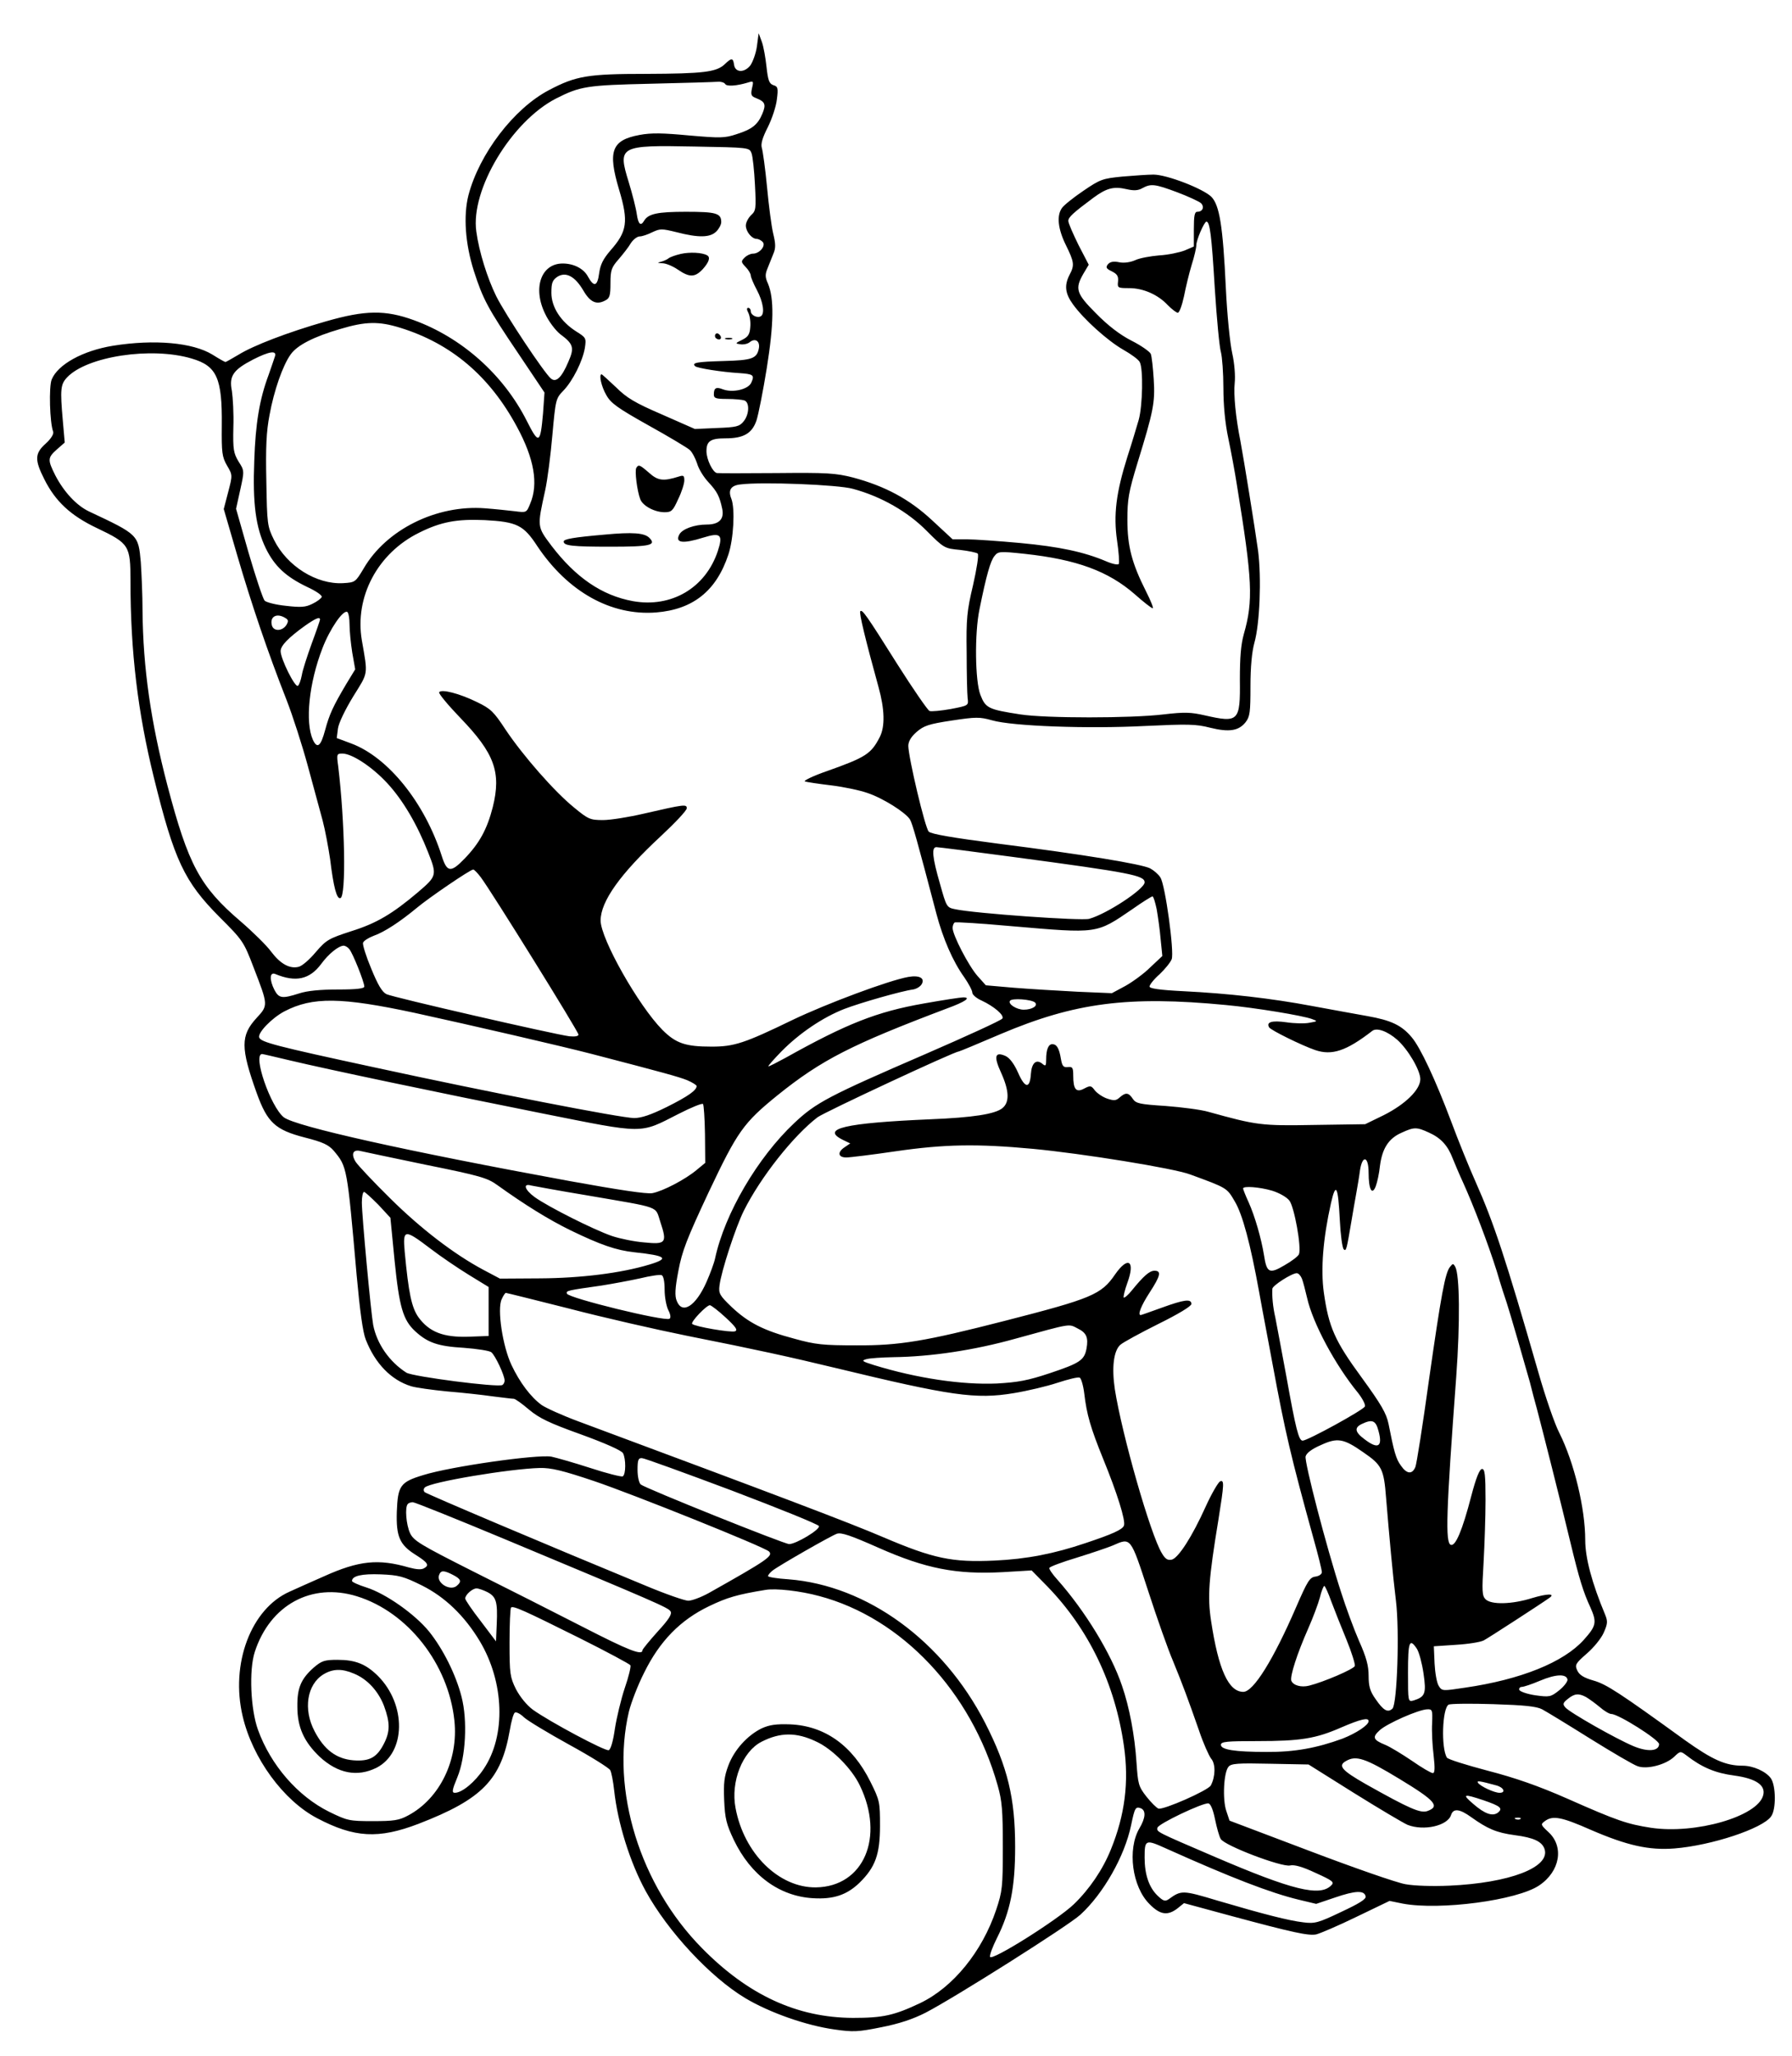 <?xml version="1.0" standalone="no"?>
<!DOCTYPE svg PUBLIC "-//W3C//DTD SVG 20010904//EN"
 "http://www.w3.org/TR/2001/REC-SVG-20010904/DTD/svg10.dtd">
<svg version="1.0" xmlns="http://www.w3.org/2000/svg"
 width="728pt" height="835pt" viewBox="0 0 728 835"
 preserveAspectRatio="xMidYMid meet">

<g transform="translate(0,835) scale(0.1,-0.1)"
fill="#000000" stroke="none">
<path d="M3075 8162 c-4 -29 -17 -64 -27 -78 -25 -31 -62 -29 -66 4 -4 27 -10
28 -38 1 -34 -32 -87 -38 -319 -39 -237 0 -285 -8 -395 -66 -143 -75 -283
-259 -327 -427 -21 -83 -13 -197 22 -307 37 -115 56 -151 181 -336 l106 -158
-6 -85 c-11 -124 -17 -127 -66 -30 -95 188 -264 338 -459 409 -116 42 -197 41
-357 -5 -154 -44 -295 -98 -356 -136 -27 -16 -50 -29 -52 -29 -3 0 -26 13 -53
30 -80 49 -236 63 -404 36 -123 -20 -224 -76 -249 -137 -12 -29 -8 -176 6
-212 3 -9 -8 -28 -30 -48 -45 -40 -46 -66 -6 -145 45 -90 107 -148 215 -199
130 -62 135 -70 135 -214 0 -288 30 -535 95 -798 83 -337 124 -423 266 -566
95 -95 99 -100 139 -205 60 -155 60 -154 12 -206 -65 -71 -65 -121 1 -305 43
-119 75 -149 195 -180 75 -19 97 -30 118 -54 54 -65 54 -63 93 -507 13 -142
25 -231 37 -260 38 -97 103 -164 184 -189 19 -6 85 -15 145 -21 61 -5 144 -14
185 -20 41 -5 80 -10 87 -10 6 0 34 -20 62 -44 42 -35 81 -54 212 -101 99 -36
164 -65 170 -76 12 -23 12 -86 -1 -94 -5 -3 -65 12 -132 34 -68 22 -139 42
-158 46 -57 10 -410 -40 -521 -75 -93 -28 -103 -43 -107 -149 -3 -100 11 -134
77 -175 49 -31 56 -42 34 -54 -11 -7 -32 -5 -62 3 -124 36 -203 28 -345 -36
-50 -22 -113 -50 -139 -62 -157 -69 -242 -293 -191 -507 40 -170 165 -341 302
-413 152 -80 250 -85 412 -23 259 100 336 179 371 380 6 36 15 69 21 72 5 3
22 -5 36 -19 15 -14 98 -64 185 -112 86 -47 161 -94 166 -103 5 -9 12 -46 16
-82 14 -131 64 -292 128 -409 90 -164 263 -350 405 -435 99 -59 247 -111 362
-127 76 -11 96 -10 190 9 72 14 129 33 180 59 118 61 580 353 629 398 94 86
180 238 206 363 15 72 18 77 40 69 21 -9 19 -39 -6 -81 -50 -85 -30 -238 41
-308 43 -44 74 -48 114 -17 l26 21 188 -51 c256 -69 317 -82 349 -76 16 4 89
35 163 71 l135 65 54 -11 c150 -28 464 13 554 74 85 57 102 158 37 217 -31 29
-32 31 -14 44 32 24 68 17 188 -36 146 -63 235 -83 338 -75 151 12 359 81 393
130 21 28 20 125 -1 155 -20 28 -72 51 -114 51 -70 0 -123 24 -234 103 -268
194 -320 228 -373 243 -39 11 -57 23 -65 40 -11 23 -8 29 38 69 28 24 59 62
69 85 16 36 17 46 6 73 -54 129 -81 231 -81 303 0 129 -45 315 -105 435 -19
36 -57 147 -85 245 -134 466 -182 610 -255 774 -26 58 -71 169 -100 247 -64
170 -125 300 -160 341 -41 49 -84 69 -180 86 -49 9 -151 27 -225 41 -165 31
-340 51 -522 60 -99 5 -138 11 -138 19 0 7 18 30 41 50 22 21 44 48 49 61 11
29 -26 302 -46 332 -8 13 -27 29 -42 37 -34 17 -268 56 -616 100 -185 24 -273
39 -283 49 -15 15 -82 299 -83 348 0 18 11 37 34 57 29 25 49 32 142 46 99 15
114 15 164 1 83 -24 390 -35 622 -23 173 8 206 8 264 -7 77 -19 116 -13 144
22 18 23 20 41 20 147 0 79 6 140 16 176 22 78 29 262 15 373 -13 94 -57 366
-72 447 -19 95 -28 187 -23 235 3 29 -1 80 -10 120 -9 39 -21 158 -26 265 -12
255 -26 337 -59 371 -34 33 -181 90 -235 90 -22 0 -79 -4 -126 -8 -81 -8 -90
-11 -159 -58 -40 -27 -80 -59 -87 -70 -22 -31 -16 -85 16 -150 34 -69 36 -82
15 -121 -22 -43 -18 -76 14 -120 44 -61 141 -148 204 -184 32 -18 62 -40 67
-50 15 -27 12 -177 -4 -235 -8 -27 -28 -95 -46 -150 -46 -146 -57 -236 -42
-340 7 -47 10 -90 7 -95 -3 -5 -27 0 -52 11 -90 38 -189 59 -348 74 -88 8
-186 15 -218 15 l-57 0 -82 76 c-93 87 -192 140 -323 175 -71 18 -105 20 -310
18 -126 -1 -236 -1 -242 0 -17 2 -43 55 -43 89 0 41 17 52 77 52 74 0 108 20
126 72 8 24 27 120 42 213 29 181 30 283 5 343 -12 26 -12 38 -2 62 7 17 17
43 24 60 10 23 9 41 -1 82 -7 29 -18 114 -25 189 -7 74 -17 145 -21 158 -5 16
2 41 24 84 17 34 34 85 37 113 6 46 4 53 -14 58 -17 6 -22 19 -28 74 -4 37
-12 83 -19 102 l-13 35 -7 -53z m-129 -153 c6 -11 47 -8 93 6 22 7 23 6 16
-23 -6 -28 -3 -33 18 -41 35 -14 40 -25 24 -63 -19 -45 -42 -63 -105 -83 -48
-16 -66 -16 -193 -5 -107 10 -153 11 -201 2 -113 -21 -130 -65 -83 -222 39
-130 33 -170 -35 -247 -30 -35 -41 -57 -46 -93 -7 -53 -21 -57 -45 -14 -17 33
-58 54 -103 54 -88 0 -123 -100 -71 -205 14 -30 42 -67 61 -82 54 -40 58 -55
33 -112 -27 -64 -50 -86 -71 -68 -26 21 -184 258 -222 334 -36 73 -70 181 -81
263 -24 170 143 447 324 540 99 50 125 54 386 60 138 3 260 7 272 8 12 1 25
-3 29 -9z m107 -281 c5 -13 11 -70 14 -128 5 -98 4 -106 -16 -124 -11 -11 -21
-29 -21 -42 0 -24 24 -54 44 -54 6 0 17 -5 24 -12 15 -15 -12 -48 -39 -48 -10
0 -25 -7 -34 -16 -15 -15 -15 -18 4 -38 12 -12 21 -28 21 -35 0 -6 11 -33 25
-59 25 -47 33 -96 16 -106 -14 -9 -41 4 -41 20 0 8 -5 14 -10 14 -7 0 -7 -7 0
-20 6 -12 10 -37 8 -58 -2 -30 -9 -40 -33 -52 -29 -14 -29 -15 -7 -18 13 -2
30 2 37 8 23 19 43 5 38 -24 -8 -42 -27 -49 -144 -52 -108 -3 -130 -7 -115
-21 8 -8 110 -24 179 -28 58 -4 63 -8 49 -39 -12 -27 -75 -42 -115 -27 -28 11
-37 6 -37 -21 0 -15 8 -18 54 -18 30 0 61 -3 70 -6 22 -8 20 -57 -3 -85 -17
-21 -29 -24 -109 -27 l-89 -4 -134 59 c-109 47 -143 67 -187 111 -30 28 -56
52 -58 52 -12 0 -1 -50 19 -84 18 -33 46 -53 171 -123 83 -46 158 -91 168
-100 10 -9 23 -34 30 -55 6 -22 27 -56 46 -76 36 -39 45 -57 56 -108 9 -42
-13 -64 -63 -64 -50 0 -99 -18 -111 -40 -19 -35 14 -39 97 -13 71 22 81 12 59
-55 -50 -150 -189 -231 -345 -203 -126 23 -232 96 -330 224 -60 80 -59 76 -26
227 9 41 22 142 29 223 13 144 14 149 44 180 39 40 79 121 88 174 6 40 5 42
-35 67 -63 40 -101 99 -101 157 0 40 4 51 24 65 35 22 72 2 106 -56 28 -48 54
-59 89 -40 18 9 21 20 21 70 0 53 4 64 33 97 18 21 41 50 50 66 10 15 26 27
36 27 10 0 33 8 51 17 32 15 38 15 99 0 89 -23 136 -22 161 3 11 11 20 28 20
38 0 36 -20 42 -143 42 -116 0 -153 -8 -170 -36 -14 -24 -24 -15 -30 26 -3 23
-18 82 -33 131 -45 146 -38 150 266 144 224 -4 224 -4 233 -27z m1730 -159
c45 -17 88 -37 96 -44 15 -15 7 -35 -15 -35 -11 0 -14 -16 -14 -71 l0 -70 -37
-16 c-21 -8 -67 -18 -103 -20 -36 -3 -80 -11 -97 -19 -20 -9 -46 -13 -66 -9
-23 5 -37 2 -46 -8 -10 -13 -7 -18 16 -29 22 -11 27 -20 25 -41 -3 -26 -1 -27
45 -27 58 0 118 -27 157 -69 17 -17 35 -31 41 -31 6 0 17 30 25 67 7 36 21 94
31 127 11 34 19 70 19 80 0 22 32 95 41 96 14 0 21 -53 34 -270 8 -124 19
-241 25 -260 5 -19 10 -84 10 -145 0 -70 7 -144 20 -205 11 -52 27 -138 35
-190 63 -386 67 -469 28 -605 -12 -43 -16 -95 -16 -185 2 -170 -5 -176 -142
-145 -57 13 -82 14 -168 4 -132 -16 -479 -16 -582 0 -129 20 -141 25 -162 79
-22 56 -24 251 -4 347 28 139 45 198 61 217 15 19 20 20 123 9 211 -23 339
-70 447 -164 36 -32 68 -57 73 -57 4 0 -8 31 -27 68 -58 115 -76 184 -76 291
0 84 5 113 41 231 65 211 72 245 66 340 -3 47 -8 93 -12 103 -4 9 -39 34 -79
54 -47 24 -96 62 -143 110 -81 81 -87 100 -52 161 l22 37 -42 81 c-22 45 -41
88 -41 97 0 15 20 33 102 94 53 39 82 47 134 35 30 -7 48 -6 65 4 35 19 51 17
142 -17z m-3157 -550 c207 -64 363 -196 474 -402 70 -129 88 -232 54 -312 -15
-37 -15 -37 -62 -31 -26 3 -81 9 -122 12 -196 15 -401 -86 -493 -245 -33 -55
-34 -56 -83 -59 -108 -6 -228 69 -281 176 -27 55 -28 63 -31 238 -3 137 0 202
13 269 18 99 54 202 86 246 26 37 94 72 201 103 103 31 157 32 244 5z m-847
-125 c102 -30 124 -79 122 -272 -1 -110 1 -127 21 -162 23 -39 23 -39 5 -108
l-18 -69 55 -189 c58 -198 123 -390 200 -586 25 -64 64 -185 87 -270 23 -84
50 -184 60 -221 10 -38 23 -108 30 -155 14 -115 27 -164 42 -159 24 8 18 311
-9 535 -7 50 -6 52 17 52 39 0 121 -54 182 -120 64 -69 122 -168 167 -283 36
-91 34 -95 -42 -160 -104 -88 -168 -126 -270 -158 -92 -30 -102 -35 -145 -85
-25 -30 -56 -57 -70 -60 -36 -9 -74 12 -111 61 -18 25 -74 80 -125 124 -165
141 -212 229 -297 552 -67 256 -99 476 -101 709 0 63 -4 152 -7 197 -10 112
-10 112 -210 206 -51 24 -102 79 -137 146 -32 64 -32 72 6 106 l32 28 -8 91
c-11 125 -9 145 17 173 80 86 343 126 507 77z m338 9 c-3 -10 -15 -44 -26 -76
-37 -99 -53 -197 -58 -347 -7 -176 6 -272 47 -357 36 -73 82 -115 167 -156 35
-16 62 -34 60 -41 -2 -6 -19 -19 -38 -28 -28 -14 -47 -15 -108 -8 -40 4 -79
14 -86 21 -7 8 -36 95 -65 194 l-51 179 17 77 c17 77 17 78 -7 115 -20 34 -23
48 -21 138 2 56 -2 122 -6 149 -12 60 5 85 86 127 67 34 97 38 89 13z m2348
-538 c115 -31 223 -93 300 -171 70 -70 72 -71 135 -77 35 -4 68 -11 72 -15 5
-5 -4 -62 -19 -128 -25 -105 -28 -137 -26 -274 0 -85 2 -168 4 -185 4 -30 4
-30 -68 -44 -40 -7 -79 -11 -87 -8 -7 3 -66 88 -130 189 -127 202 -143 224
-151 216 -6 -5 21 -116 74 -308 25 -90 27 -160 5 -203 -35 -68 -56 -82 -214
-138 -58 -20 -98 -40 -90 -42 8 -3 56 -10 106 -16 50 -6 117 -20 148 -31 63
-21 155 -79 173 -108 10 -18 28 -81 107 -382 27 -102 67 -194 113 -258 18 -26
33 -54 33 -63 0 -8 17 -23 38 -32 51 -24 93 -60 84 -73 -4 -7 -144 -71 -312
-144 -393 -170 -445 -197 -533 -280 -149 -140 -283 -368 -322 -550 -4 -19 -20
-62 -35 -96 -44 -99 -99 -133 -121 -76 -8 20 -7 50 7 122 15 80 34 129 123
319 117 247 141 281 279 393 180 145 303 207 689 353 74 27 100 45 66 45 -10
0 -83 -11 -161 -25 -189 -33 -313 -82 -560 -220 -35 -19 -66 -35 -70 -35 -4 0
20 27 53 61 73 74 168 138 255 172 65 25 233 73 279 79 13 2 29 11 35 21 15
25 -9 38 -54 30 -79 -14 -331 -108 -469 -174 -196 -95 -238 -109 -330 -109
-106 0 -145 13 -200 68 -97 98 -251 370 -251 444 0 78 80 190 245 343 58 54
105 104 105 113 0 17 -10 16 -175 -22 -60 -14 -135 -26 -165 -26 -52 0 -60 3
-118 51 -79 64 -207 210 -278 316 -48 73 -60 85 -116 112 -71 35 -145 54 -154
40 -3 -5 36 -52 86 -104 139 -144 167 -221 132 -362 -23 -90 -54 -147 -115
-210 -55 -57 -71 -56 -92 10 -69 217 -218 402 -368 458 l-59 22 5 39 c3 22 29
76 62 130 62 100 60 84 35 228 -30 176 64 354 233 437 88 44 153 56 266 51
131 -7 158 -20 214 -106 124 -185 299 -283 482 -269 150 12 245 87 294 235 21
63 28 186 12 227 -14 35 -2 54 38 58 87 11 397 -1 456 -18z m-2045 -551 c0
-25 5 -76 11 -114 l12 -68 -36 -59 c-54 -91 -69 -124 -86 -187 -18 -67 -32
-78 -50 -40 -32 72 -16 230 39 372 30 78 84 157 101 147 5 -4 9 -26 9 -51z
m-260 26 c12 -7 12 -13 4 -27 -16 -26 -51 -28 -59 -4 -11 37 19 54 55 31z
m140 -6 c0 -3 -15 -47 -34 -98 -18 -50 -37 -108 -40 -128 -4 -21 -11 -40 -16
-43 -12 -7 -70 110 -70 141 0 22 31 54 99 103 43 30 61 38 61 25z m2817 -964
c479 -64 533 -75 533 -103 0 -27 -153 -128 -225 -148 -29 -9 -468 22 -545 39
-34 7 -35 9 -61 102 -32 110 -35 150 -15 150 8 0 149 -18 313 -40z m-2164 -82
c43 -57 397 -627 397 -639 0 -7 -14 -9 -37 -7 -62 8 -716 158 -743 171 -18 9
-35 38 -62 104 -21 50 -36 98 -33 105 3 8 22 20 43 28 43 15 106 56 176 114
49 41 215 154 228 155 4 1 18 -14 31 -31z m2746 -130 c5 -29 13 -84 16 -121
l7 -69 -49 -46 c-26 -26 -73 -60 -102 -76 l-54 -29 -141 6 c-78 4 -193 11
-256 16 l-115 10 -34 38 c-36 41 -101 166 -101 195 0 9 4 19 8 22 5 3 110 -4
233 -15 351 -30 341 -32 489 69 41 29 78 52 82 52 4 0 11 -24 17 -52z m-3280
-162 c14 -16 61 -134 61 -152 0 -8 -30 -12 -107 -12 -71 0 -125 -5 -158 -16
-69 -22 -82 -20 -100 14 -21 41 -20 74 3 65 84 -35 140 -22 187 41 30 41 70
73 91 74 6 0 17 -6 23 -14z m2786 -217 c13 -13 -12 -29 -46 -29 -29 0 -65 23
-56 36 7 12 88 6 102 -7z m-2520 -42 c233 -51 597 -135 720 -167 296 -77 350
-92 386 -106 21 -9 39 -20 39 -24 0 -17 -33 -41 -121 -85 -65 -32 -103 -45
-133 -45 -51 0 -582 103 -1056 206 -399 86 -460 102 -467 121 -7 19 51 79 102
106 115 60 231 58 530 -6z m3295 32 c119 -11 313 -43 350 -57 24 -9 23 -9 -10
-15 -19 -4 -62 -3 -95 2 -58 8 -82 1 -69 -21 8 -12 132 -73 187 -92 68 -23
126 -4 232 78 18 14 61 -1 101 -36 44 -39 94 -124 94 -160 0 -43 -61 -102
-148 -146 l-76 -37 -207 -3 c-216 -4 -234 -1 -429 53 -30 9 -109 19 -174 24
-107 7 -121 10 -134 29 -17 26 -29 27 -53 6 -15 -14 -24 -14 -51 -5 -18 6 -40
21 -50 33 -15 20 -18 21 -43 8 -33 -18 -45 -4 -45 52 0 33 -3 37 -22 35 -18
-2 -23 4 -28 33 -7 43 -17 60 -35 60 -16 0 -25 -22 -25 -62 0 -26 -2 -29 -15
-18 -25 21 -44 4 -47 -41 -4 -61 -24 -59 -52 5 -16 36 -34 60 -51 68 -43 19
-49 -1 -18 -68 33 -73 35 -120 5 -144 -30 -24 -120 -38 -292 -45 -348 -15
-449 -38 -355 -84 l29 -14 -22 -15 c-31 -20 -28 -42 6 -42 15 0 105 11 200 25
200 29 331 31 558 10 201 -19 573 -79 639 -104 150 -55 149 -54 181 -109 32
-53 64 -174 99 -367 9 -49 20 -110 25 -135 5 -25 18 -97 30 -160 51 -276 74
-374 166 -707 19 -67 34 -128 34 -137 0 -8 -11 -16 -26 -18 -23 -3 -32 -17
-78 -123 -93 -215 -174 -345 -215 -345 -60 0 -101 90 -131 288 -15 99 -10 169
30 412 23 144 24 161 7 155 -8 -4 -35 -50 -59 -103 -55 -122 -110 -207 -137
-215 -17 -4 -27 2 -41 26 -46 75 -162 481 -191 666 -13 88 -5 155 22 180 11
10 81 48 155 85 81 40 134 72 134 81 0 22 -29 18 -120 -15 -45 -16 -83 -30
-86 -30 -13 0 1 37 36 91 45 69 49 89 20 89 -20 0 -44 -21 -92 -80 -15 -19
-30 -31 -33 -29 -2 3 4 30 15 60 33 90 3 110 -50 34 -56 -82 -95 -98 -450
-189 -320 -82 -425 -100 -600 -99 -136 0 -167 3 -253 27 -125 33 -187 65 -255
129 -49 47 -53 55 -49 87 7 58 66 238 99 304 68 136 201 304 299 379 28 21
556 267 573 267 3 0 80 32 171 71 302 128 518 156 915 118z m-3802 -225 c151
-36 593 -129 1024 -215 422 -84 394 -84 555 -2 51 26 95 44 99 40 3 -3 7 -58
8 -123 l1 -116 -34 -28 c-46 -39 -138 -87 -181 -95 -23 -4 -136 13 -335 49
-661 121 -1114 222 -1162 259 -54 43 -128 257 -88 257 3 0 54 -12 113 -26z
m4627 -293 c49 -22 77 -53 97 -106 9 -22 27 -65 41 -95 44 -97 103 -252 137
-360 17 -58 36 -116 41 -130 12 -36 75 -254 94 -322 8 -32 21 -82 29 -110 21
-79 101 -395 136 -542 35 -145 52 -201 81 -263 27 -61 24 -75 -27 -132 -82
-91 -255 -161 -482 -194 -92 -14 -94 -14 -107 7 -8 12 -15 53 -17 91 l-3 70
90 6 c50 3 100 11 113 18 19 10 235 150 267 173 25 18 -10 17 -70 -1 -82 -26
-167 -28 -190 -5 -14 14 -15 33 -8 148 4 72 8 187 8 256 0 102 -3 125 -14 125
-10 0 -24 -34 -44 -110 -36 -139 -64 -205 -83 -198 -23 8 -19 131 22 683 16
220 14 413 -4 446 -8 14 -10 14 -21 0 -20 -24 -36 -111 -86 -461 -25 -181 -50
-340 -55 -352 -13 -31 -35 -29 -59 6 -20 27 -28 57 -50 169 -9 43 -29 78 -109
188 -110 150 -134 205 -154 346 -13 95 -3 219 29 362 20 88 29 71 36 -68 3
-60 10 -113 16 -119 10 -10 12 1 31 113 6 36 15 88 20 115 5 28 12 69 15 93
10 64 35 57 35 -10 0 -68 14 -94 29 -55 6 16 14 52 17 82 9 71 35 112 87 135
52 24 62 24 112 1z m-4074 -131 c218 -44 249 -53 289 -82 113 -81 210 -141
298 -184 122 -59 185 -81 259 -89 130 -14 144 -25 61 -50 -116 -35 -279 -55
-444 -56 l-163 -1 -68 36 c-118 63 -254 167 -379 291 -67 66 -129 132 -139
147 -20 32 -11 52 20 44 12 -3 132 -28 266 -56z m654 -124 c307 -53 275 -41
298 -109 28 -84 22 -91 -66 -82 -39 3 -98 15 -131 26 -75 26 -258 118 -314
158 -41 30 -49 57 -14 47 10 -2 112 -21 227 -40z m2783 19 c29 -9 59 -26 70
-40 20 -25 50 -191 39 -218 -3 -8 -29 -28 -59 -45 -61 -36 -72 -31 -83 41 -11
68 -37 158 -62 214 -13 28 -23 54 -23 57 0 11 67 6 118 -9z m-3631 -57 l49
-53 17 -174 c19 -188 34 -241 84 -287 50 -46 92 -61 197 -67 54 -4 105 -12
112 -18 16 -13 54 -94 54 -115 0 -7 -4 -15 -9 -18 -17 -11 -364 34 -390 50
-69 44 -120 117 -135 194 -9 49 -46 444 -46 497 0 24 4 43 9 43 4 0 30 -24 58
-52z m210 -177 c43 -33 114 -81 158 -108 l80 -49 0 -99 0 -100 -83 -3 c-101
-3 -158 19 -202 79 -28 40 -40 97 -56 267 -8 91 -1 92 103 13z m953 -168 c0
-30 7 -67 15 -83 9 -17 11 -31 5 -35 -19 -12 -411 84 -417 102 -4 12 1 13 142
33 44 7 114 20 155 29 41 10 81 16 88 13 7 -3 12 -24 12 -59z m2589 45 c5 -13
14 -48 21 -78 23 -103 115 -274 207 -386 18 -23 31 -48 28 -55 -5 -14 -233
-139 -253 -139 -16 0 -28 48 -66 260 -20 107 -40 215 -45 240 -10 42 -14 90
-12 117 1 13 79 63 99 63 7 0 16 -10 21 -22z m-2976 -122 c138 -36 353 -85
477 -110 287 -57 418 -86 605 -131 468 -113 569 -128 724 -102 55 9 135 28
177 42 43 14 83 24 90 21 6 -2 15 -32 19 -66 10 -84 25 -137 77 -265 56 -137
92 -251 84 -270 -6 -16 -45 -34 -156 -71 -127 -43 -239 -65 -370 -71 -172 -8
-248 8 -452 95 -138 59 -423 167 -1235 469 -68 25 -136 56 -153 68 -44 32 -89
92 -122 162 -36 76 -59 227 -40 267 6 14 14 26 17 26 3 0 119 -29 258 -64z
m635 -36 c42 -39 50 -51 38 -56 -17 -6 -163 19 -174 30 -7 8 58 76 72 76 6 -1
35 -23 64 -50z m1431 -45 c35 -17 43 -37 35 -81 -9 -47 -26 -59 -149 -100 -90
-30 -129 -37 -216 -42 -140 -6 -324 21 -499 75 -48 15 -52 18 -30 24 14 4 63
7 110 8 152 2 327 28 495 75 233 64 215 61 254 41z m1221 -415 c18 -65 -1 -77
-57 -34 -39 29 -42 47 -10 62 42 20 56 14 67 -28z m-62 -87 c76 -52 84 -68 93
-186 13 -156 27 -312 40 -417 15 -122 5 -418 -14 -438 -19 -18 -37 -8 -69 39
-22 31 -28 51 -28 94 0 41 -9 75 -39 142 -21 48 -54 138 -73 198 -61 188 -149
528 -144 551 4 14 25 30 62 46 67 31 92 27 172 -29z m-2564 -156 c192 -73 351
-137 353 -144 5 -14 -93 -73 -121 -73 -20 0 -583 226 -603 242 -7 6 -13 32
-13 59 0 40 3 49 18 48 9 0 174 -60 366 -132z m-561 39 c160 -54 693 -268 711
-286 18 -18 -5 -34 -245 -169 -31 -17 -68 -31 -83 -31 -14 0 -92 27 -173 61
-393 162 -889 372 -898 380 -5 6 -5 13 1 19 22 22 346 76 467 79 46 1 92 -10
220 -53z m-360 -237 c611 -255 662 -277 671 -292 7 -11 -6 -32 -52 -82 -34
-38 -62 -72 -62 -76 0 -23 -56 -1 -243 95 -111 57 -311 158 -443 224 -216 109
-243 125 -258 156 -16 34 -22 107 -9 119 3 4 13 7 20 7 8 0 177 -68 376 -151z
m1516 -34 c192 -85 316 -109 504 -99 l118 7 63 -64 c169 -174 276 -396 312
-649 21 -146 4 -280 -53 -420 -33 -82 -87 -161 -150 -222 -65 -63 -337 -234
-341 -214 -2 8 11 42 28 76 54 107 74 205 74 370 0 198 -30 324 -122 504 -171
333 -479 558 -799 583 -46 3 -83 9 -83 13 0 4 8 14 18 22 20 17 240 143 262
150 18 6 56 -7 169 -57z m1096 -177 c36 -111 81 -238 100 -282 39 -95 62 -157
106 -283 17 -51 40 -102 49 -114 19 -21 18 -73 -1 -109 -10 -20 -194 -101
-213 -94 -8 3 -30 25 -49 49 -32 41 -34 51 -40 138 -7 109 -29 226 -59 312
-44 131 -151 305 -262 430 -20 22 -35 44 -33 48 1 5 52 24 112 42 61 19 126
41 145 49 75 33 72 37 145 -186z m-2825 67 c33 -17 37 -27 15 -45 -27 -22 -84
13 -71 45 7 19 19 19 56 0z m-126 -43 c94 -47 173 -123 235 -226 100 -167 107
-384 16 -519 -35 -53 -88 -97 -117 -97 -13 0 -12 10 10 63 34 82 42 231 17
327 -23 90 -75 194 -132 265 -58 71 -176 154 -255 179 -32 10 -58 22 -58 26 0
21 40 30 117 27 73 -3 92 -8 167 -45z m3694 -64 c13 -35 41 -105 62 -156 21
-51 36 -100 34 -107 -5 -13 -126 -65 -186 -80 -32 -8 -64 1 -72 20 -6 18 23
109 69 213 19 43 40 99 47 125 6 26 15 47 18 47 3 0 16 -28 28 -62z m-3428 37
c36 -19 42 -39 38 -130 l-3 -70 -62 82 c-35 45 -63 86 -63 92 0 15 29 41 46
41 8 0 28 -7 44 -15z m1348 -16 c336 -89 618 -389 725 -769 18 -63 21 -102 21
-250 0 -163 -2 -180 -27 -255 -57 -170 -175 -315 -309 -379 -106 -50 -150 -60
-273 -60 -226 1 -425 92 -613 283 -252 255 -372 642 -297 961 9 36 36 107 62
158 63 128 147 214 264 270 73 35 113 47 229 66 42 7 141 -4 218 -25z m-1878
-1 c207 -64 372 -275 396 -505 17 -160 -60 -317 -188 -385 -37 -20 -58 -23
-144 -23 -96 0 -103 2 -177 38 -127 63 -237 189 -289 333 -30 83 -37 242 -13
316 62 191 231 283 415 226z m905 -170 c110 -55 203 -105 206 -110 3 -5 -7
-47 -23 -93 -15 -45 -33 -120 -40 -165 -7 -50 -17 -84 -25 -87 -14 -5 -241
116 -309 165 -25 19 -51 51 -68 83 -24 49 -26 62 -26 189 0 75 3 139 6 142 8
9 52 -11 279 -124z m3401 -43 c9 -14 21 -59 27 -100 12 -82 7 -95 -40 -110
-23 -6 -23 -6 -23 114 0 125 6 141 36 96z m612 -125 c1 -8 -14 -28 -34 -44
-34 -27 -39 -28 -97 -20 -33 5 -62 15 -65 22 -2 6 3 12 10 12 8 0 41 11 74 25
64 27 107 29 112 5z m75 -71 c12 -7 37 -25 55 -40 18 -16 40 -29 48 -29 29 0
193 -104 194 -122 0 -29 -45 -33 -103 -9 -70 29 -262 138 -278 158 -11 13 -10
18 10 34 27 22 44 24 74 8z m-178 -50 c17 -9 104 -62 195 -119 90 -56 177
-107 193 -112 38 -14 114 6 148 38 25 24 26 24 50 6 63 -49 118 -72 195 -82
87 -12 128 -39 117 -80 -22 -86 -275 -159 -456 -132 -96 15 -136 28 -339 118
-118 52 -213 85 -325 114 -87 23 -161 46 -165 53 -24 39 -19 200 7 215 7 4 89
5 182 2 126 -4 175 -9 198 -21z m-447 -56 c-2 -32 1 -91 6 -130 6 -53 5 -73
-3 -73 -7 0 -45 22 -85 50 -40 27 -89 57 -109 65 -49 20 -53 31 -22 59 29 27
158 84 193 85 21 1 22 -3 20 -56z m-258 8 c0 -16 -50 -49 -106 -71 -104 -38
-195 -55 -309 -54 -129 0 -185 9 -185 29 0 13 25 15 148 15 176 0 237 10 340
55 79 34 112 42 112 26z m126 -235 c145 -88 165 -111 113 -130 -28 -10 -72 9
-250 109 -98 56 -115 75 -81 94 41 24 78 12 218 -73z m-185 -57 c101 -63 199
-121 217 -129 66 -26 163 -4 177 40 9 28 35 25 82 -9 66 -47 102 -63 177 -73
77 -10 111 -26 121 -57 23 -74 -143 -137 -386 -148 -68 -3 -142 -1 -180 6 -35
6 -210 67 -389 135 l-325 123 -13 39 c-16 46 -11 157 9 180 11 13 37 15 169
12 l156 -3 185 -116z m578 31 c30 -8 40 -30 13 -30 -22 0 -79 27 -88 41 -5 9
5 8 75 -11z m-53 -60 c70 -24 80 -33 60 -50 -22 -17 -54 -6 -101 35 -47 40
-40 42 41 15z m-1090 -77 c7 -34 17 -70 23 -80 14 -27 249 -116 282 -108 17 4
50 -5 103 -30 71 -32 78 -38 64 -51 -46 -47 -158 -19 -473 116 -240 103 -236
101 -233 118 3 16 184 102 207 99 9 -1 19 -25 27 -64z m1241 1 c-3 -3 -12 -4
-19 -1 -8 3 -5 6 6 6 11 1 17 -2 13 -5z m-1440 -120 c263 -118 423 -180 539
-208 l71 -17 77 26 c82 28 119 30 124 4 2 -11 -27 -29 -100 -63 -92 -44 -107
-48 -153 -42 -60 7 -161 33 -348 88 -143 43 -148 43 -199 6 -15 -10 -22 -8
-46 15 -34 33 -52 85 -52 154 0 73 3 75 87 37z"/>
<path d="M2766 7319 c-22 -5 -44 -13 -50 -18 -6 -5 -20 -11 -31 -14 -16 -4
-15 -5 6 -6 14 0 43 -12 63 -26 47 -32 69 -32 101 2 25 28 32 48 18 56 -20 12
-72 14 -107 6z"/>
<path d="M2906 6992 c-3 -6 -1 -14 5 -17 15 -10 25 3 12 16 -7 7 -13 7 -17 1z"/>
<path d="M2948 6973 c6 -2 18 -2 25 0 6 3 1 5 -13 5 -14 0 -19 -2 -12 -5z"/>
<path d="M2585 6450 c-7 -11 3 -93 16 -127 10 -27 58 -53 99 -53 28 0 34 6 55
53 14 28 25 63 25 76 0 20 -3 22 -22 16 -63 -20 -85 -17 -120 14 -39 34 -44
36 -53 21z"/>
<path d="M2455 6179 c-126 -11 -165 -18 -165 -28 0 -17 34 -21 190 -21 161 0
188 6 158 36 -20 20 -67 24 -183 13z"/>
<path d="M3095 1332 c-58 -28 -112 -87 -136 -151 -17 -45 -20 -72 -17 -142 3
-72 9 -97 39 -160 69 -144 185 -229 322 -237 83 -5 137 13 189 63 64 63 83
115 83 231 0 96 -1 103 -39 179 -73 147 -185 227 -326 233 -57 2 -84 -2 -115
-16z m221 -54 c64 -29 144 -109 177 -178 102 -210 16 -411 -178 -414 -151 -2
-293 138 -327 323 -20 106 28 228 105 268 76 39 142 40 223 1z"/>
<path d="M1275 1579 c-52 -46 -68 -83 -67 -159 0 -84 27 -143 91 -204 74 -68
153 -83 231 -44 119 61 122 256 5 373 -49 48 -91 65 -164 65 -53 0 -64 -4 -96
-31z m163 -25 c54 -22 99 -71 122 -131 25 -68 25 -104 0 -153 -29 -57 -59 -73
-125 -68 -69 6 -118 43 -157 118 -47 89 -31 190 36 231 38 23 75 24 124 3z"/>
</g>
</svg>
